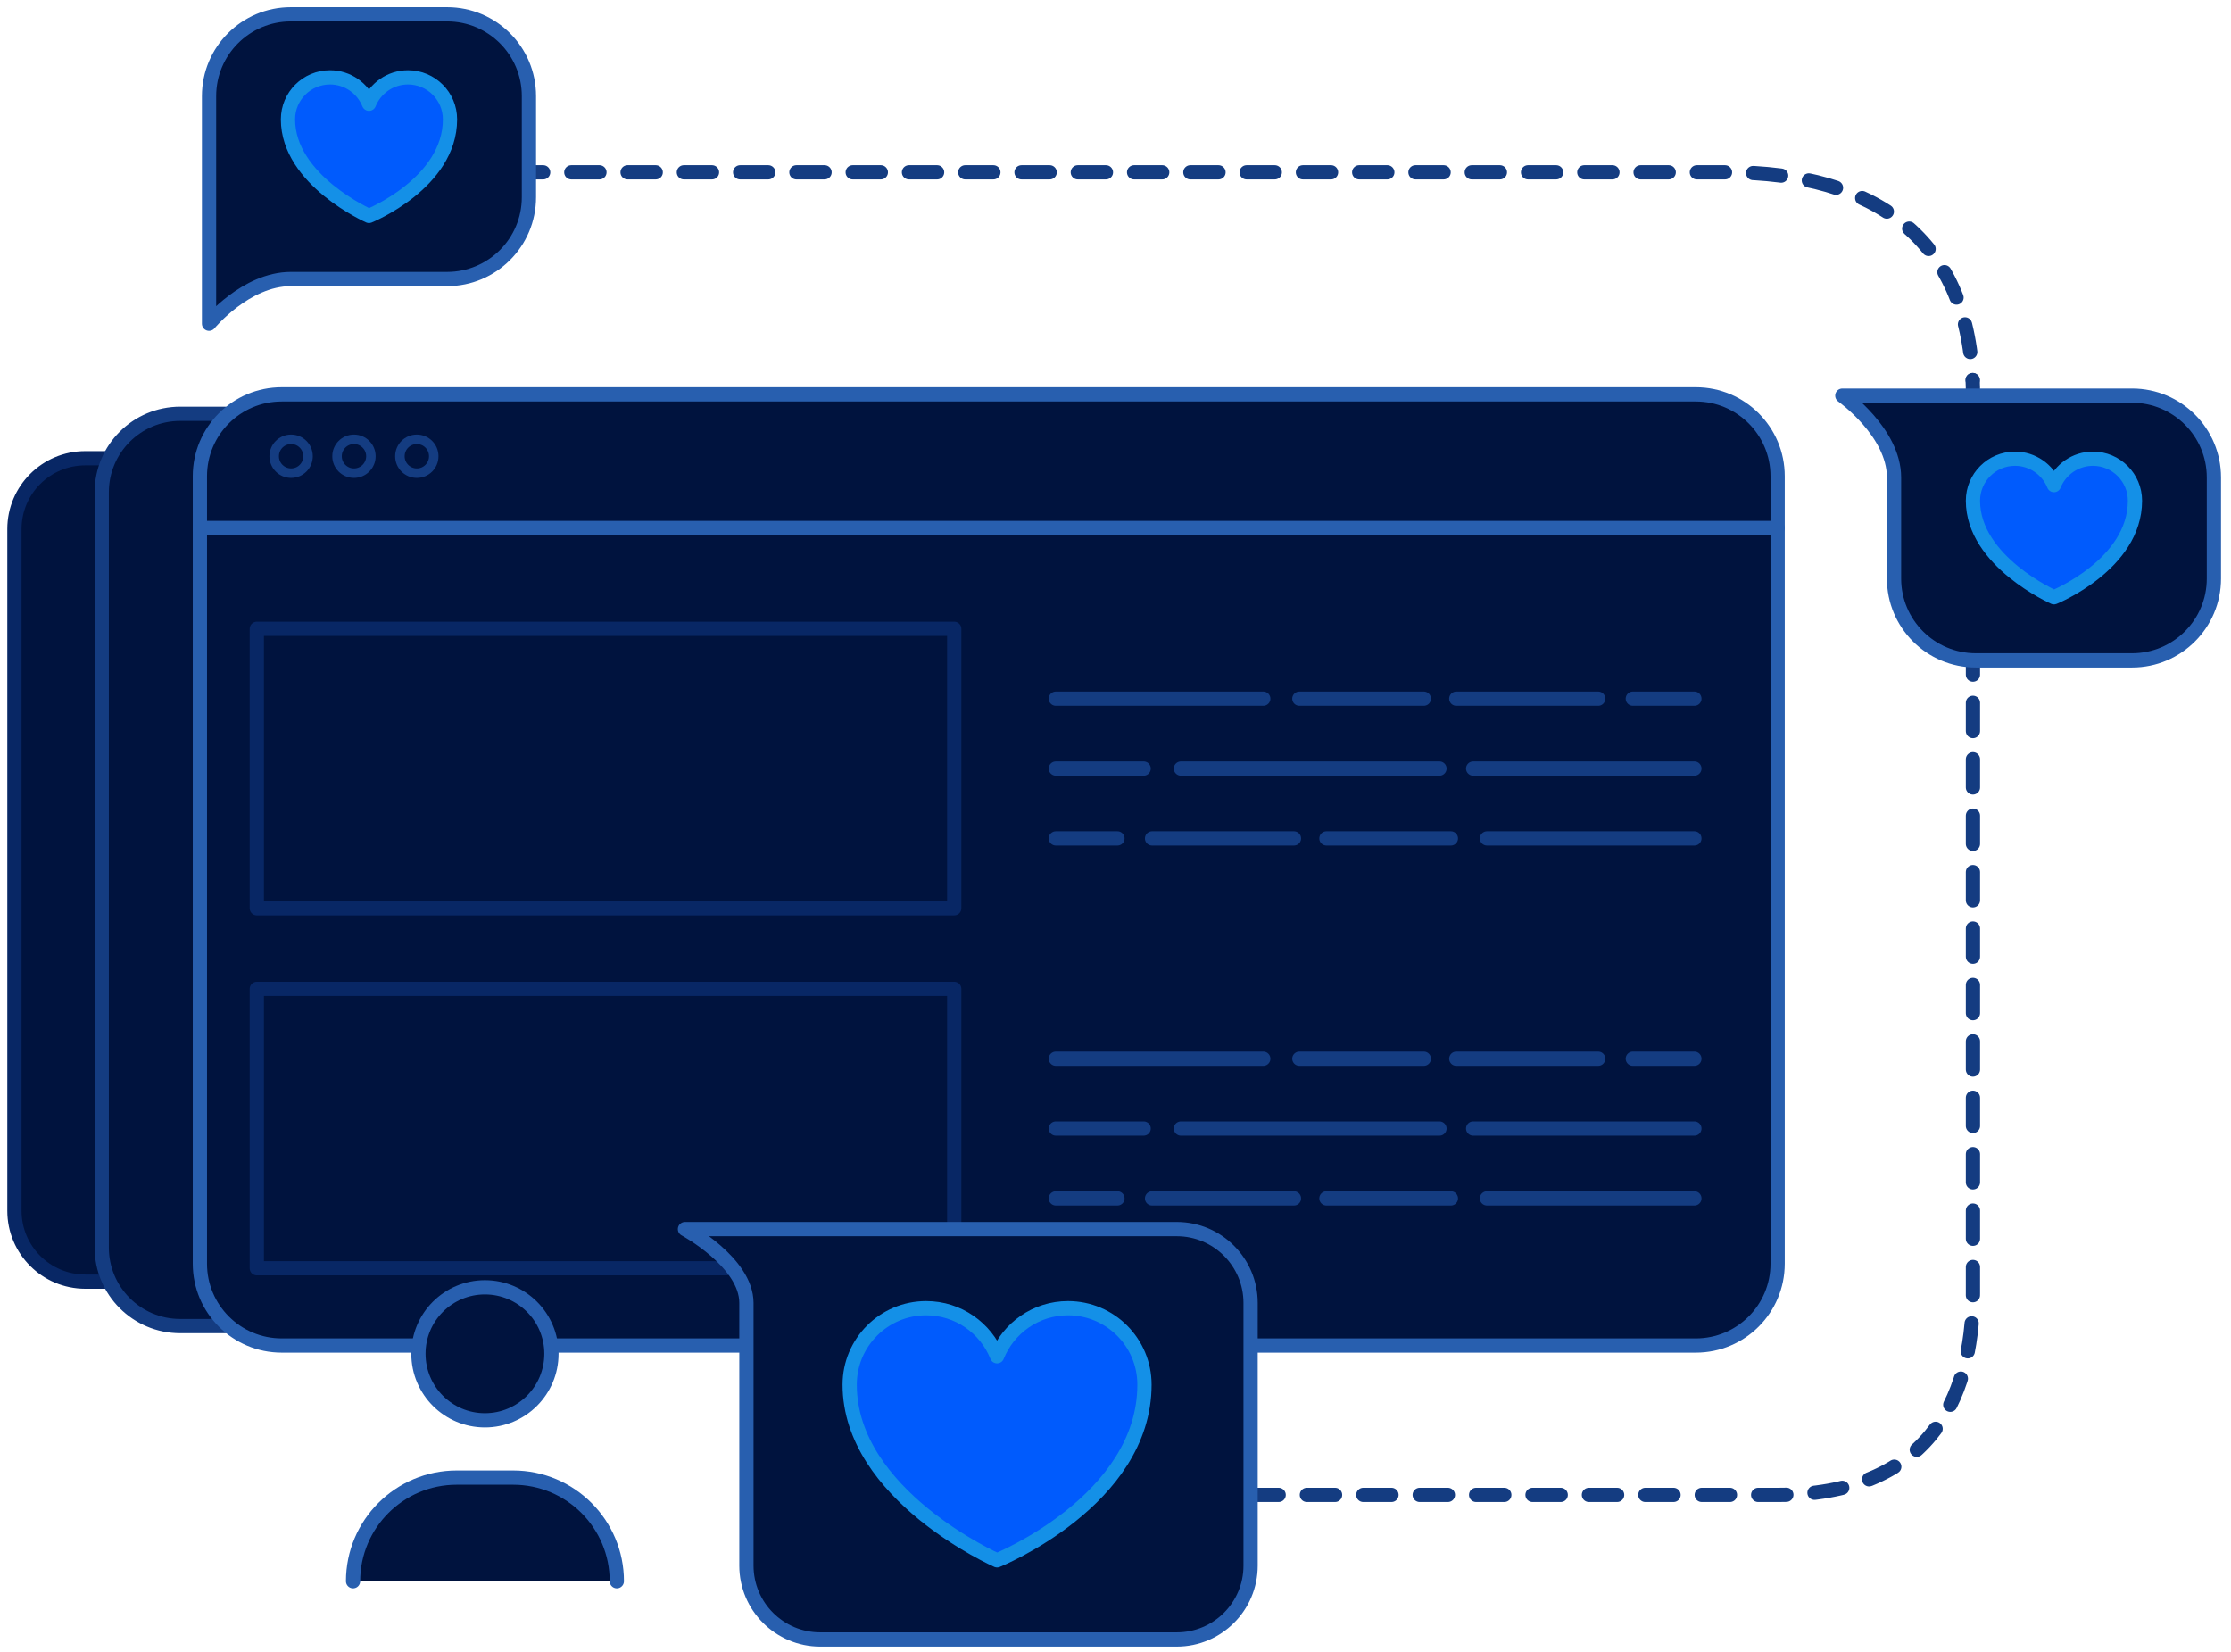 <?xml version="1.0" encoding="utf-8"?>
<!-- Generator: Adobe Illustrator 15.0.2, SVG Export Plug-In  -->
<!DOCTYPE svg PUBLIC "-//W3C//DTD SVG 1.1//EN" "http://www.w3.org/Graphics/SVG/1.1/DTD/svg11.dtd">
<svg version="1.1"
	 xmlns="http://www.w3.org/2000/svg" xmlns:xlink="http://www.w3.org/1999/xlink" xmlns:a="http://ns.adobe.com/AdobeSVGViewerExtensions/3.0/"
	 x="0px" y="0px" width="235px" height="174px" viewBox="-0.77 -0.753 235 174" enable-background="new -0.77 -0.753 235 174"
	 xml:space="preserve">
<defs>
</defs>
<path fill="#00133E" d="M10.505,134.233H8.211c-4.12,0-7.461-3.34-7.461-7.461V54.969c0-4.12,3.341-7.459,7.461-7.459h2.294"/>
<path fill="none" stroke="#082765" stroke-width="1.5" stroke-linecap="round" stroke-linejoin="round" stroke-miterlimit="10" d="
	M10.505,134.233H8.211c-4.12,0-7.461-3.34-7.461-7.461V54.969c0-4.12,3.341-7.459,7.461-7.459h2.294"/>
<g>
	<defs>
		<rect id="SVGID_27_" x="125.716" y="68.05" width="82.082" height="89.395"/>
	</defs>
	<clipPath id="SVGID_28_">
		<use xlink:href="#SVGID_27_"  overflow="visible"/>
	</clipPath>
	
		<line clip-path="url(#SVGID_28_)" fill="none" stroke="#143C81" stroke-width="1.5" stroke-linecap="round" stroke-linejoin="round" x1="207.048" y1="68.8" x2="207.048" y2="70.3"/>
	
		<path clip-path="url(#SVGID_28_)" fill="none" stroke="#143C81" stroke-width="1.5" stroke-linecap="round" stroke-linejoin="round" stroke-dasharray="2.971,2.971" d="
		M207.048,73.271v62.196c0,11.609-5.086,21.227-20.572,21.227h-58.511"/>
	
		<line clip-path="url(#SVGID_28_)" fill="none" stroke="#143C81" stroke-width="1.5" stroke-linecap="round" stroke-linejoin="round" x1="127.965" y1="156.694" x2="126.465" y2="156.694"/>
</g>
<g>
	<defs>
		<rect id="SVGID_26_" x="54.194" y="16.646" width="153.604" height="24.885"/>
	</defs>
	<clipPath id="SVGID_29_">
		<use xlink:href="#SVGID_26_"  overflow="visible"/>
	</clipPath>
	
		<line clip-path="url(#SVGID_29_)" fill="none" stroke="#143C81" stroke-width="1.5" stroke-linecap="round" stroke-linejoin="round" x1="54.944" y1="17.396" x2="56.444" y2="17.396"/>
	
		<path clip-path="url(#SVGID_29_)" fill="none" stroke="#143C81" stroke-width="1.5" stroke-linecap="round" stroke-linejoin="round" stroke-dasharray="2.964,2.964" d="
		M59.408,17.396h121.77c15.672,0,25.237,7.172,25.842,21.881"/>
	
		<path clip-path="url(#SVGID_29_)" fill="none" stroke="#143C81" stroke-width="1.5" stroke-linecap="round" stroke-linejoin="round" d="
		M207.018,39.277c0.021,0.493,0.03,0.994,0.03,1.504"/>
</g>
<path fill="#00133E" d="M232.429,49.533c0-4.76-3.857-8.617-8.617-8.617h-30.524c0,0,5.448,3.857,5.448,8.617v10.65
	c0,4.759,3.857,8.617,8.617,8.617h16.459c4.76,0,8.617-3.858,8.617-8.617V49.533z"/>
<path fill="none" stroke="#285FAF" stroke-width="1.5" stroke-linecap="round" stroke-linejoin="round" stroke-miterlimit="10" d="
	M232.429,49.533c0-4.76-3.857-8.617-8.617-8.617h-30.524c0,0,5.448,3.857,5.448,8.617v10.65c0,4.759,3.857,8.617,8.617,8.617h16.459
	c4.76,0,8.617-3.858,8.617-8.617V49.533z"/>
<path fill="#00133E" d="M21.25,33.342c0,0,3.858-4.707,8.617-4.707h16.459c4.76,0,8.618-3.858,8.618-8.618V9.367
	c0-4.759-3.858-8.617-8.618-8.617H29.867c-4.759,0-8.617,3.858-8.617,8.617V33.342z"/>
<path fill="none" stroke="#285FAF" stroke-width="1.5" stroke-linecap="round" stroke-linejoin="round" stroke-miterlimit="10" d="
	M21.25,33.342c0,0,3.858-4.707,8.617-4.707h16.459c4.76,0,8.618-3.858,8.618-8.618V9.367c0-4.759-3.858-8.617-8.618-8.617H29.867
	c-4.759,0-8.617,3.858-8.617,8.617V33.342z"/>
<path fill="#00133E" d="M22.918,138.915h-4.707c-4.565,0-8.265-3.699-8.265-8.265V51.094c0-4.567,3.7-8.266,8.265-8.266h4.707"/>
<path fill="none" stroke="#143C81" stroke-width="1.5" stroke-linecap="round" stroke-linejoin="round" stroke-miterlimit="10" d="
	M22.918,138.915h-4.707c-4.565,0-8.265-3.699-8.265-8.265V51.094c0-4.567,3.7-8.266,8.265-8.266h4.707"/>
<path fill="#00133E" d="M186.475,132.345c0,4.76-3.858,8.617-8.617,8.617H28.903c-4.76,0-8.618-3.857-8.618-8.617V49.399
	c0-4.761,3.858-8.618,8.618-8.618h148.955c4.759,0,8.617,3.857,8.617,8.618V132.345z"/>
<path fill="none" stroke="#285FAF" stroke-width="1.5" stroke-linecap="round" stroke-linejoin="round" stroke-miterlimit="10" d="
	M186.475,132.345c0,4.76-3.858,8.617-8.617,8.617H28.903c-4.76,0-8.618-3.857-8.618-8.617V49.399c0-4.761,3.858-8.618,8.618-8.618
	h148.955c4.759,0,8.617,3.857,8.617,8.618V132.345z"/>
<rect x="26.281" y="103.396" fill="none" stroke="#082765" stroke-width="1.5" stroke-linecap="round" stroke-linejoin="round" stroke-miterlimit="10" width="73.462" height="29.429"/>
<path fill="#005BFD" d="M211.475,47.559c1.862,0,3.455,1.155,4.108,2.781c0.651-1.626,2.242-2.781,4.106-2.781
	c2.444,0,4.425,1.984,4.425,4.426c0,6.713-8.531,10.169-8.531,10.169s-8.535-3.774-8.535-10.169
	C207.048,49.543,209.031,47.559,211.475,47.559"/>
<path fill="none" stroke="#1490E7" stroke-width="1.5" stroke-linecap="round" stroke-linejoin="round" stroke-miterlimit="10" d="
	M211.475,47.559c1.862,0,3.455,1.155,4.108,2.781c0.651-1.626,2.242-2.781,4.106-2.781c2.444,0,4.425,1.984,4.425,4.426
	c0,6.713-8.531,10.169-8.531,10.169s-8.535-3.774-8.535-10.169C207.048,49.543,209.031,47.559,211.475,47.559z"/>
<path fill="#005BFD" d="M33.991,7.393c1.862,0,3.454,1.156,4.107,2.782c0.653-1.626,2.245-2.782,4.107-2.782
	c2.446,0,4.425,1.984,4.425,4.427c0,6.713-8.532,10.168-8.532,10.168s-8.534-3.773-8.534-10.168
	C29.564,9.377,31.546,7.393,33.991,7.393"/>
<path fill="none" stroke="#1490E7" stroke-width="1.5" stroke-linecap="round" stroke-linejoin="round" stroke-miterlimit="10" d="
	M33.991,7.393c1.862,0,3.454,1.156,4.107,2.782c0.653-1.626,2.245-2.782,4.107-2.782c2.446,0,4.425,1.984,4.425,4.427
	c0,6.713-8.532,10.168-8.532,10.168s-8.534-3.773-8.534-10.168C29.564,9.377,31.546,7.393,33.991,7.393z"/>
<line fill="none" stroke="#285FAF" stroke-width="1.5" stroke-linecap="round" stroke-linejoin="round" stroke-miterlimit="10" x1="20.285" y1="54.857" x2="186.475" y2="54.857"/>
<g>
	<defs>
		<rect id="SVGID_25_" x="27.612" y="45.017" width="4.565" height="4.565"/>
	</defs>
	<clipPath id="SVGID_30_">
		<use xlink:href="#SVGID_25_"  overflow="visible"/>
	</clipPath>
	
		<circle clip-path="url(#SVGID_30_)" fill="none" stroke="#143C81" stroke-linecap="round" stroke-linejoin="round" stroke-miterlimit="10" cx="29.894" cy="47.299" r="1.783"/>
</g>
<g>
	<defs>
		<rect id="SVGID_24_" x="34.233" y="45.017" width="4.565" height="4.565"/>
	</defs>
	<clipPath id="SVGID_31_">
		<use xlink:href="#SVGID_24_"  overflow="visible"/>
	</clipPath>
	
		<circle clip-path="url(#SVGID_31_)" fill="none" stroke="#143C81" stroke-linecap="round" stroke-linejoin="round" stroke-miterlimit="10" cx="36.515" cy="47.299" r="1.783"/>
</g>
<g>
	<defs>
		<rect id="SVGID_23_" x="40.854" y="45.017" width="4.565" height="4.565"/>
	</defs>
	<clipPath id="SVGID_32_">
		<use xlink:href="#SVGID_23_"  overflow="visible"/>
	</clipPath>
	
		<circle clip-path="url(#SVGID_32_)" fill="none" stroke="#143C81" stroke-linecap="round" stroke-linejoin="round" stroke-miterlimit="10" cx="43.136" cy="47.299" r="1.783"/>
</g>
<rect x="26.281" y="65.478" fill="none" stroke="#082765" stroke-width="1.5" stroke-linecap="round" stroke-linejoin="round" stroke-miterlimit="10" width="73.462" height="29.429"/>
<g>
	<defs>
		<rect id="SVGID_22_" x="109.696" y="79.442" width="10.748" height="1.5"/>
	</defs>
	<clipPath id="SVGID_33_">
		<use xlink:href="#SVGID_22_"  overflow="visible"/>
	</clipPath>
	
		<line clip-path="url(#SVGID_33_)" fill="none" stroke="#143C81" stroke-width="1.5" stroke-linecap="round" stroke-linejoin="round" stroke-miterlimit="10" x1="110.446" y1="80.192" x2="119.695" y2="80.192"/>
</g>
<g>
	<defs>
		<rect id="SVGID_21_" x="122.871" y="79.442" width="28.733" height="1.5"/>
	</defs>
	<clipPath id="SVGID_34_">
		<use xlink:href="#SVGID_21_"  overflow="visible"/>
	</clipPath>
	
		<line clip-path="url(#SVGID_34_)" fill="none" stroke="#143C81" stroke-width="1.5" stroke-linecap="round" stroke-linejoin="round" stroke-miterlimit="10" x1="123.62" y1="80.192" x2="150.854" y2="80.192"/>
</g>
<g>
	<defs>
		<rect id="SVGID_20_" x="153.651" y="79.442" width="24.808" height="1.5"/>
	</defs>
	<clipPath id="SVGID_35_">
		<use xlink:href="#SVGID_20_"  overflow="visible"/>
	</clipPath>
	
		<line clip-path="url(#SVGID_35_)" fill="none" stroke="#143C81" stroke-width="1.5" stroke-linecap="round" stroke-linejoin="round" stroke-miterlimit="10" x1="154.401" y1="80.192" x2="177.708" y2="80.192"/>
</g>
<g>
	<defs>
		<rect id="SVGID_19_" x="109.696" y="72.085" width="23.351" height="1.5"/>
	</defs>
	<clipPath id="SVGID_36_">
		<use xlink:href="#SVGID_19_"  overflow="visible"/>
	</clipPath>
	
		<line clip-path="url(#SVGID_36_)" fill="none" stroke="#143C81" stroke-width="1.5" stroke-linecap="round" stroke-linejoin="round" stroke-miterlimit="10" x1="110.446" y1="72.835" x2="132.297" y2="72.835"/>
</g>
<g>
	<defs>
		<rect id="SVGID_18_" x="135.347" y="72.085" width="14.609" height="1.5"/>
	</defs>
	<clipPath id="SVGID_37_">
		<use xlink:href="#SVGID_18_"  overflow="visible"/>
	</clipPath>
	
		<line clip-path="url(#SVGID_37_)" fill="none" stroke="#143C81" stroke-width="1.5" stroke-linecap="round" stroke-linejoin="round" stroke-miterlimit="10" x1="136.097" y1="72.835" x2="149.207" y2="72.835"/>
</g>
<g>
	<defs>
		<rect id="SVGID_17_" x="151.876" y="72.085" width="16.448" height="1.5"/>
	</defs>
	<clipPath id="SVGID_38_">
		<use xlink:href="#SVGID_17_"  overflow="visible"/>
	</clipPath>
	
		<line clip-path="url(#SVGID_38_)" fill="none" stroke="#143C81" stroke-width="1.5" stroke-linecap="round" stroke-linejoin="round" stroke-miterlimit="10" x1="152.626" y1="72.835" x2="167.575" y2="72.835"/>
</g>
<g>
	<defs>
		<rect id="SVGID_16_" x="170.469" y="72.085" width="7.989" height="1.5"/>
	</defs>
	<clipPath id="SVGID_39_">
		<use xlink:href="#SVGID_16_"  overflow="visible"/>
	</clipPath>
	
		<line clip-path="url(#SVGID_39_)" fill="none" stroke="#143C81" stroke-width="1.5" stroke-linecap="round" stroke-linejoin="round" stroke-miterlimit="10" x1="171.219" y1="72.835" x2="177.708" y2="72.835"/>
</g>
<g>
	<defs>
		<rect id="SVGID_15_" x="155.108" y="86.801" width="23.351" height="1.5"/>
	</defs>
	<clipPath id="SVGID_40_">
		<use xlink:href="#SVGID_15_"  overflow="visible"/>
	</clipPath>
	
		<line clip-path="url(#SVGID_40_)" fill="none" stroke="#143C81" stroke-width="1.5" stroke-linecap="round" stroke-linejoin="round" stroke-miterlimit="10" x1="177.708" y1="87.551" x2="155.859" y2="87.551"/>
</g>
<g>
	<defs>
		<rect id="SVGID_14_" x="138.197" y="86.801" width="14.611" height="1.5"/>
	</defs>
	<clipPath id="SVGID_41_">
		<use xlink:href="#SVGID_14_"  overflow="visible"/>
	</clipPath>
	
		<line clip-path="url(#SVGID_41_)" fill="none" stroke="#143C81" stroke-width="1.5" stroke-linecap="round" stroke-linejoin="round" stroke-miterlimit="10" x1="152.058" y1="87.551" x2="138.947" y2="87.551"/>
</g>
<g>
	<defs>
		<rect id="SVGID_13_" x="119.83" y="86.801" width="16.447" height="1.5"/>
	</defs>
	<clipPath id="SVGID_42_">
		<use xlink:href="#SVGID_13_"  overflow="visible"/>
	</clipPath>
	
		<line clip-path="url(#SVGID_42_)" fill="none" stroke="#143C81" stroke-width="1.5" stroke-linecap="round" stroke-linejoin="round" stroke-miterlimit="10" x1="135.527" y1="87.551" x2="120.58" y2="87.551"/>
</g>
<g>
	<defs>
		<rect id="SVGID_12_" x="109.696" y="86.801" width="7.989" height="1.5"/>
	</defs>
	<clipPath id="SVGID_43_">
		<use xlink:href="#SVGID_12_"  overflow="visible"/>
	</clipPath>
	
		<line clip-path="url(#SVGID_43_)" fill="none" stroke="#143C81" stroke-width="1.5" stroke-linecap="round" stroke-linejoin="round" stroke-miterlimit="10" x1="116.936" y1="87.551" x2="110.446" y2="87.551"/>
</g>
<g>
	<defs>
		<rect id="SVGID_11_" x="109.696" y="117.358" width="10.748" height="1.5"/>
	</defs>
	<clipPath id="SVGID_44_">
		<use xlink:href="#SVGID_11_"  overflow="visible"/>
	</clipPath>
	
		<line clip-path="url(#SVGID_44_)" fill="none" stroke="#143C81" stroke-width="1.5" stroke-linecap="round" stroke-linejoin="round" stroke-miterlimit="10" x1="110.446" y1="118.108" x2="119.695" y2="118.108"/>
</g>
<g>
	<defs>
		<rect id="SVGID_10_" x="122.871" y="117.358" width="28.733" height="1.5"/>
	</defs>
	<clipPath id="SVGID_45_">
		<use xlink:href="#SVGID_10_"  overflow="visible"/>
	</clipPath>
	
		<line clip-path="url(#SVGID_45_)" fill="none" stroke="#143C81" stroke-width="1.5" stroke-linecap="round" stroke-linejoin="round" stroke-miterlimit="10" x1="123.62" y1="118.108" x2="150.854" y2="118.108"/>
</g>
<g>
	<defs>
		<rect id="SVGID_9_" x="153.651" y="117.358" width="24.808" height="1.5"/>
	</defs>
	<clipPath id="SVGID_46_">
		<use xlink:href="#SVGID_9_"  overflow="visible"/>
	</clipPath>
	
		<line clip-path="url(#SVGID_46_)" fill="none" stroke="#143C81" stroke-width="1.5" stroke-linecap="round" stroke-linejoin="round" stroke-miterlimit="10" x1="154.401" y1="118.108" x2="177.708" y2="118.108"/>
</g>
<g>
	<defs>
		<rect id="SVGID_8_" x="109.696" y="110.002" width="23.351" height="1.5"/>
	</defs>
	<clipPath id="SVGID_47_">
		<use xlink:href="#SVGID_8_"  overflow="visible"/>
	</clipPath>
	
		<line clip-path="url(#SVGID_47_)" fill="none" stroke="#143C81" stroke-width="1.5" stroke-linecap="round" stroke-linejoin="round" stroke-miterlimit="10" x1="110.446" y1="110.752" x2="132.297" y2="110.752"/>
</g>
<g>
	<defs>
		<rect id="SVGID_7_" x="135.347" y="110.002" width="14.609" height="1.5"/>
	</defs>
	<clipPath id="SVGID_48_">
		<use xlink:href="#SVGID_7_"  overflow="visible"/>
	</clipPath>
	
		<line clip-path="url(#SVGID_48_)" fill="none" stroke="#143C81" stroke-width="1.5" stroke-linecap="round" stroke-linejoin="round" stroke-miterlimit="10" x1="136.097" y1="110.752" x2="149.207" y2="110.752"/>
</g>
<g>
	<defs>
		<rect id="SVGID_6_" x="151.876" y="110.002" width="16.448" height="1.5"/>
	</defs>
	<clipPath id="SVGID_49_">
		<use xlink:href="#SVGID_6_"  overflow="visible"/>
	</clipPath>
	
		<line clip-path="url(#SVGID_49_)" fill="none" stroke="#143C81" stroke-width="1.5" stroke-linecap="round" stroke-linejoin="round" stroke-miterlimit="10" x1="152.626" y1="110.752" x2="167.575" y2="110.752"/>
</g>
<g>
	<defs>
		<rect id="SVGID_5_" x="170.469" y="110.002" width="7.989" height="1.5"/>
	</defs>
	<clipPath id="SVGID_50_">
		<use xlink:href="#SVGID_5_"  overflow="visible"/>
	</clipPath>
	
		<line clip-path="url(#SVGID_50_)" fill="none" stroke="#143C81" stroke-width="1.5" stroke-linecap="round" stroke-linejoin="round" stroke-miterlimit="10" x1="171.219" y1="110.752" x2="177.708" y2="110.752"/>
</g>
<g>
	<defs>
		<rect id="SVGID_4_" x="155.108" y="124.717" width="23.351" height="1.5"/>
	</defs>
	<clipPath id="SVGID_51_">
		<use xlink:href="#SVGID_4_"  overflow="visible"/>
	</clipPath>
	
		<line clip-path="url(#SVGID_51_)" fill="none" stroke="#143C81" stroke-width="1.5" stroke-linecap="round" stroke-linejoin="round" stroke-miterlimit="10" x1="177.708" y1="125.467" x2="155.859" y2="125.467"/>
</g>
<g>
	<defs>
		<rect id="SVGID_3_" x="138.197" y="124.717" width="14.611" height="1.5"/>
	</defs>
	<clipPath id="SVGID_52_">
		<use xlink:href="#SVGID_3_"  overflow="visible"/>
	</clipPath>
	
		<line clip-path="url(#SVGID_52_)" fill="none" stroke="#143C81" stroke-width="1.5" stroke-linecap="round" stroke-linejoin="round" stroke-miterlimit="10" x1="152.058" y1="125.467" x2="138.947" y2="125.467"/>
</g>
<g>
	<defs>
		<rect id="SVGID_2_" x="119.83" y="124.717" width="16.447" height="1.5"/>
	</defs>
	<clipPath id="SVGID_53_">
		<use xlink:href="#SVGID_2_"  overflow="visible"/>
	</clipPath>
	
		<line clip-path="url(#SVGID_53_)" fill="none" stroke="#143C81" stroke-width="1.5" stroke-linecap="round" stroke-linejoin="round" stroke-miterlimit="10" x1="135.527" y1="125.467" x2="120.58" y2="125.467"/>
</g>
<g>
	<defs>
		<rect id="SVGID_1_" x="109.696" y="124.717" width="7.989" height="1.5"/>
	</defs>
	<clipPath id="SVGID_54_">
		<use xlink:href="#SVGID_1_"  overflow="visible"/>
	</clipPath>
	
		<line clip-path="url(#SVGID_54_)" fill="none" stroke="#143C81" stroke-width="1.5" stroke-linecap="round" stroke-linejoin="round" stroke-miterlimit="10" x1="116.936" y1="125.467" x2="110.446" y2="125.467"/>
</g>
<path fill="#00133E" d="M77.853,136.478c0-4.294-6.474-7.777-6.474-7.777h51.804c4.296,0,7.778,3.483,7.778,7.777v27.667
	c0,4.294-3.482,7.777-7.778,7.777H85.631c-4.295,0-7.778-3.483-7.778-7.777V136.478z"/>
<path fill="none" stroke="#285FAF" stroke-width="1.5" stroke-linecap="round" stroke-linejoin="round" stroke-miterlimit="10" d="
	M77.853,136.478c0-4.294-6.474-7.777-6.474-7.777h51.804c4.296,0,7.778,3.483,7.778,7.777v27.667c0,4.294-3.482,7.777-7.778,7.777
	H85.631c-4.295,0-7.778-3.483-7.778-7.777V136.478z"/>
<path fill="#005BFD" d="M96.783,137.031c3.389,0,6.285,2.097,7.473,5.062c1.188-2.965,4.083-5.062,7.473-5.062
	c4.448,0,8.053,3.606,8.053,8.054c0,12.213-15.526,18.502-15.526,18.502s-15.527-6.869-15.527-18.502
	C88.729,140.638,92.335,137.031,96.783,137.031"/>
<path fill="none" stroke="#1490E7" stroke-width="1.5" stroke-linecap="round" stroke-linejoin="round" stroke-miterlimit="10" d="
	M96.783,137.031c3.389,0,6.285,2.097,7.473,5.062c1.188-2.965,4.083-5.062,7.473-5.062c4.448,0,8.053,3.606,8.053,8.054
	c0,12.213-15.526,18.502-15.526,18.502s-15.527-6.869-15.527-18.502C88.729,140.638,92.335,137.031,96.783,137.031z"/>
<path fill="#00133E" d="M57.315,141.829c0,3.872-3.137,7.01-7.006,7.01c-3.867,0-7.004-3.138-7.004-7.01
	c0-3.867,3.137-6.998,7.004-6.998C54.178,134.831,57.315,137.962,57.315,141.829"/>
<path fill="none" stroke="#285FAF" stroke-width="1.5" stroke-linecap="round" stroke-linejoin="round" stroke-miterlimit="10" d="
	M57.315,141.829c0,3.872-3.137,7.01-7.006,7.01c-3.867,0-7.004-3.138-7.004-7.01c0-3.867,3.137-6.998,7.004-6.998
	C54.178,134.831,57.315,137.962,57.315,141.829z"/>
<path fill="#00133E" d="M36.419,165.788L36.419,165.788c0-6.028,4.889-10.917,10.917-10.917h5.946
	c6.033,0,10.921,4.889,10.921,10.917"/>
<path fill="none" stroke="#285FAF" stroke-width="1.5" stroke-linecap="round" stroke-linejoin="round" stroke-miterlimit="10" d="
	M36.419,165.788L36.419,165.788c0-6.028,4.889-10.917,10.917-10.917h5.946c6.033,0,10.921,4.889,10.921,10.917"/>
</svg>
